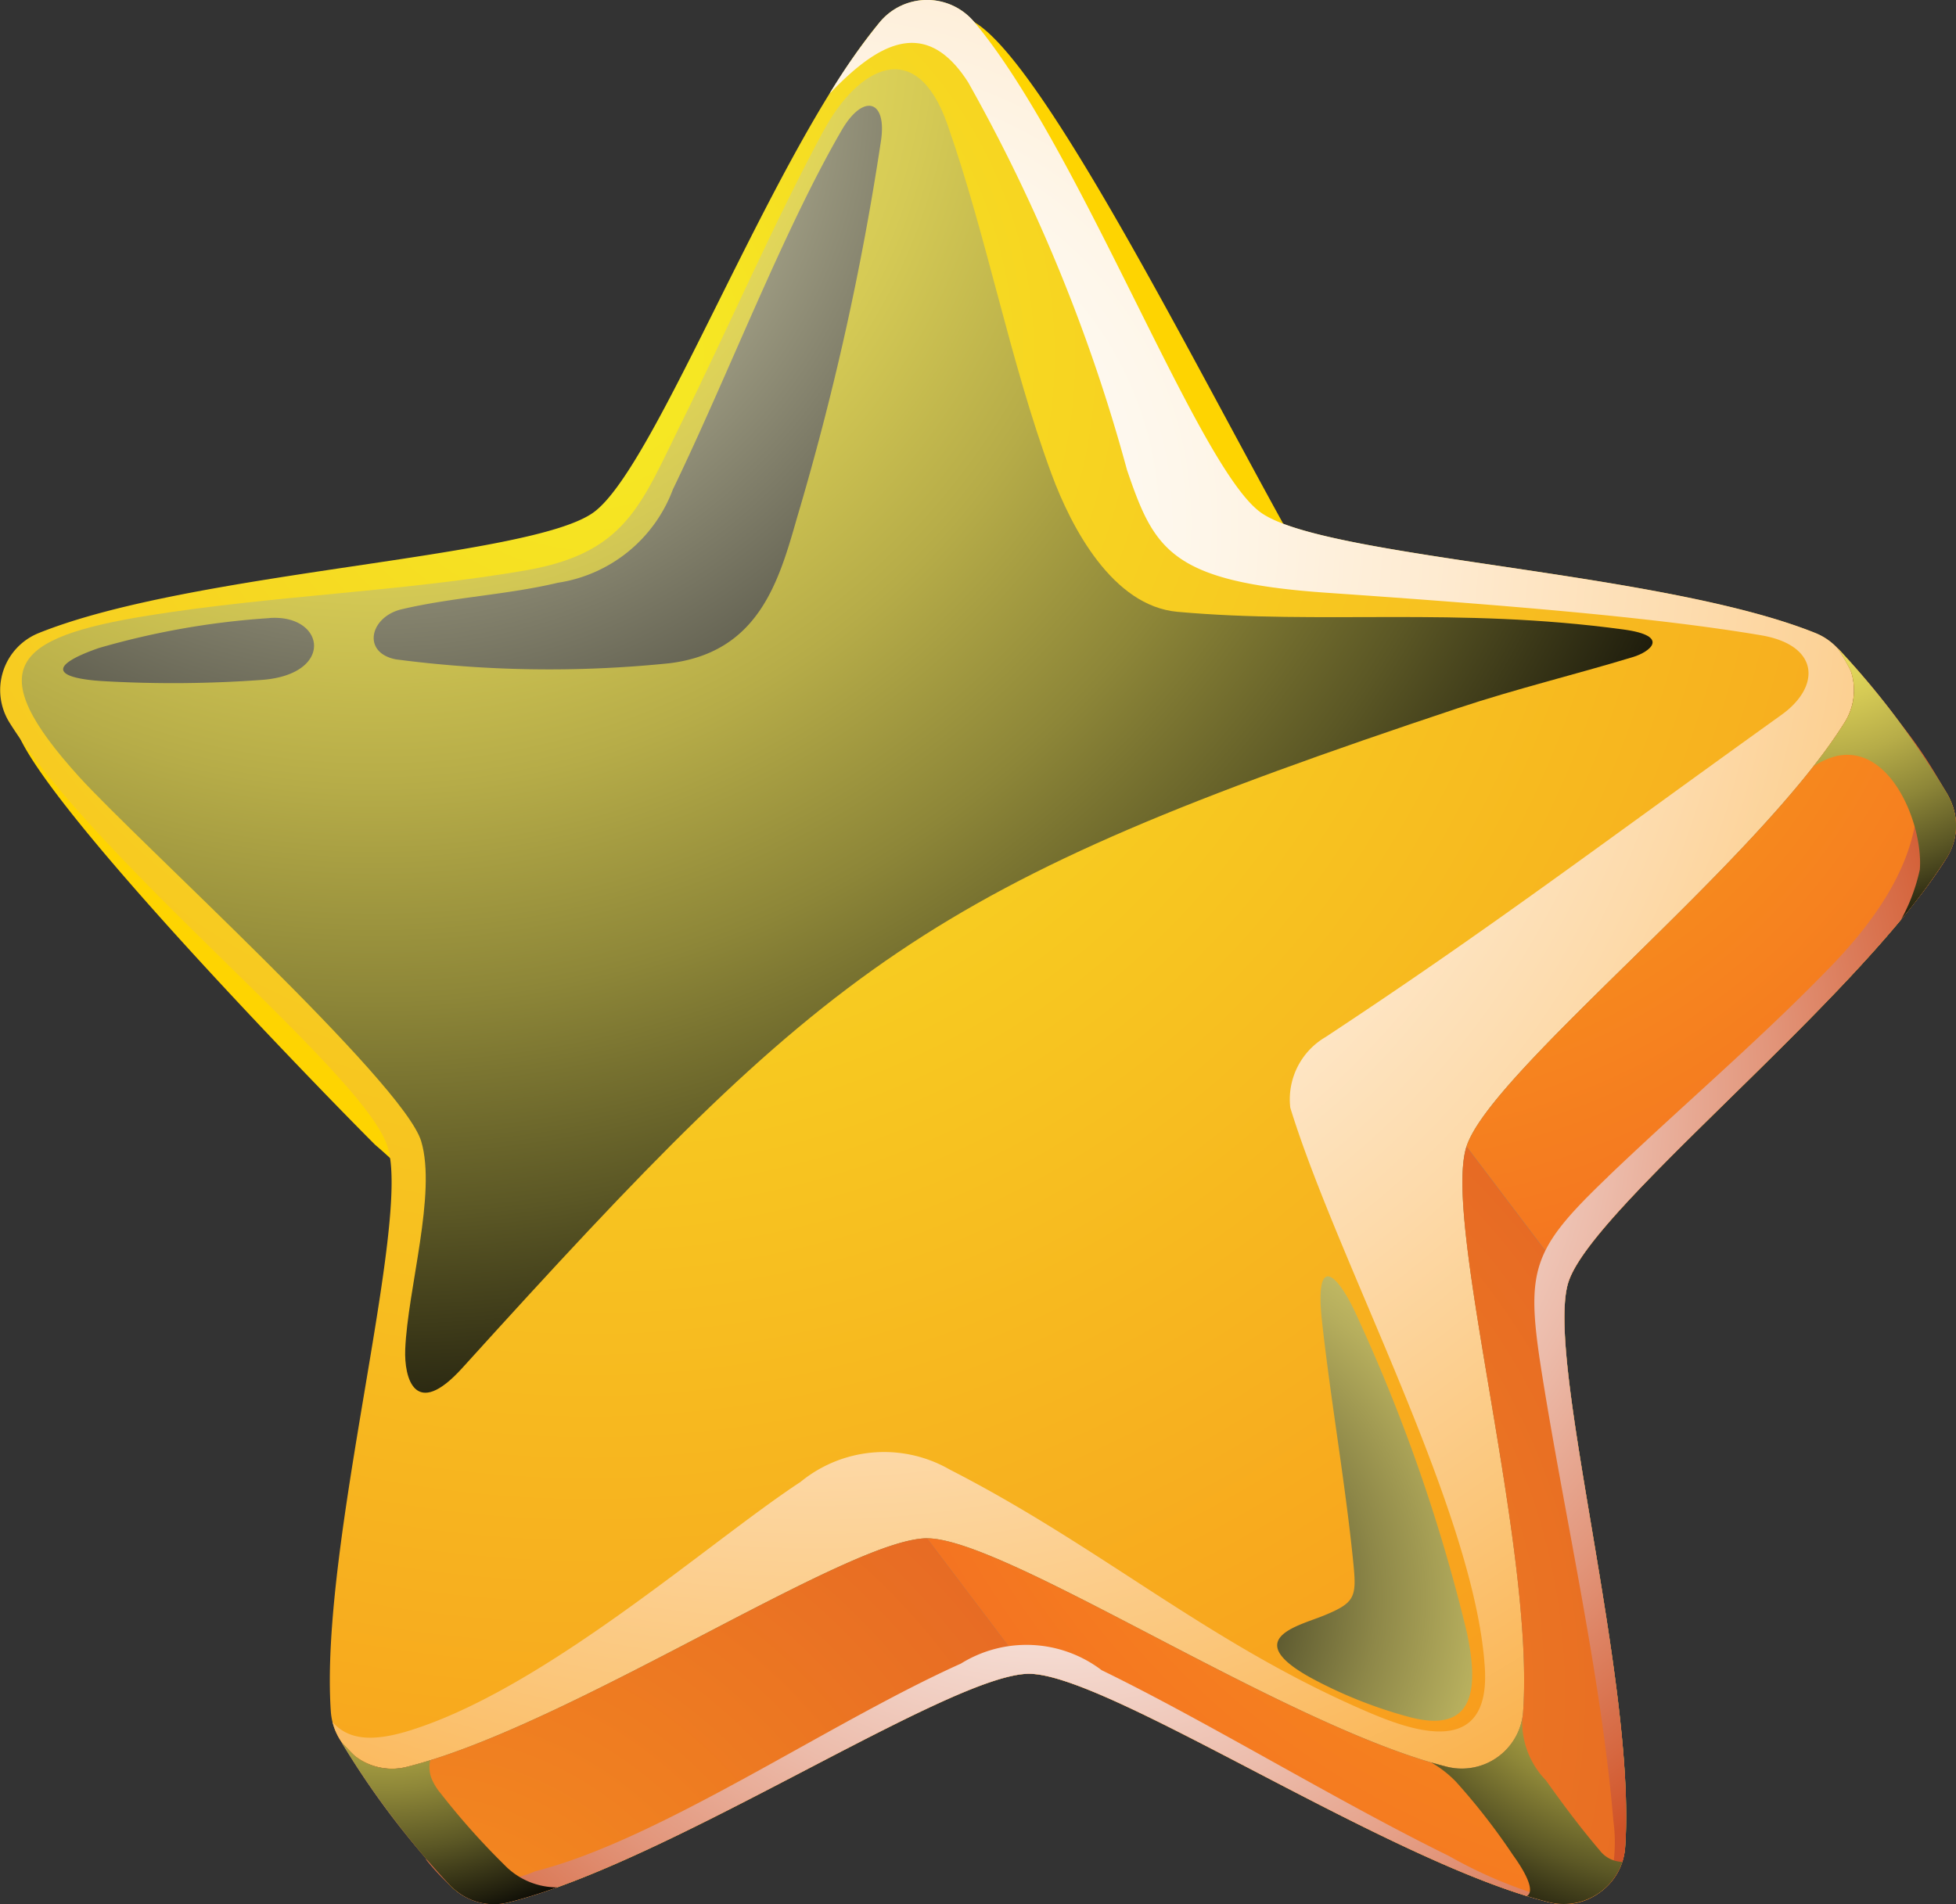 <svg xmlns="http://www.w3.org/2000/svg" xmlns:xlink="http://www.w3.org/1999/xlink" viewBox="0 0 35.203 34.277">
  <rect x="0" y="0" width="35.203" height="34.277" fill="#333333" stroke="none"/>
  <defs>
    <radialGradient id="radial-gradient" cx="262.713" cy="469.261" r="31.189" gradientUnits="userSpaceOnUse">
      <stop offset="0" stop-color="#f6ec23"/>
      <stop offset="1" stop-color="#f8981d"/>
    </radialGradient>
    <radialGradient id="radial-gradient-2" cx="266.765" cy="472.29" r="29.729" gradientUnits="userSpaceOnUse">
      <stop offset="0" stop-color="#fff"/>
      <stop offset="0.103" stop-color="#fffdf9"/>
      <stop offset="0.237" stop-color="#fef6e9"/>
      <stop offset="0.387" stop-color="#feeacf"/>
      <stop offset="0.548" stop-color="#fddaaa"/>
      <stop offset="0.72" stop-color="#fbc67a"/>
      <stop offset="0.897" stop-color="#faad41"/>
      <stop offset="1" stop-color="#f99d1c"/>
    </radialGradient>
    <radialGradient id="radial-gradient-3" cx="258.824" cy="463.318" r="27.368" gradientUnits="userSpaceOnUse">
      <stop offset="0" stop-color="#fef165"/>
      <stop offset="0.111" stop-color="#f9ed63"/>
      <stop offset="0.235" stop-color="#ece05e"/>
      <stop offset="0.366" stop-color="#d5ca55"/>
      <stop offset="0.502" stop-color="#b6ac48"/>
      <stop offset="0.642" stop-color="#8d8638"/>
      <stop offset="0.784" stop-color="#5b5725"/>
      <stop offset="0.926" stop-color="#22200e"/>
      <stop offset="1" stop-color="#010101"/>
    </radialGradient>
    <radialGradient id="radial-gradient-4" cx="258.926" cy="464.379" r="19.825" gradientUnits="userSpaceOnUse">
      <stop offset="0" stop-color="#fefad1"/>
      <stop offset="1" stop-color="#010101"/>
    </radialGradient>
    <radialGradient id="radial-gradient-5" cx="272.284" cy="491.674" r="12.761" gradientUnits="userSpaceOnUse">
      <stop offset="0" stop-color="#010101"/>
      <stop offset="0.074" stop-color="#222012"/>
      <stop offset="0.216" stop-color="#5b582f"/>
      <stop offset="0.358" stop-color="#8d8748"/>
      <stop offset="0.498" stop-color="#b6ae5d"/>
      <stop offset="0.634" stop-color="#d5cc6d"/>
      <stop offset="0.765" stop-color="#ece279"/>
      <stop offset="0.889" stop-color="#f9ef80"/>
      <stop offset="1" stop-color="#fef382"/>
    </radialGradient>
    <radialGradient id="radial-gradient-6" cx="276.396" cy="471.96" r="14.528" gradientUnits="userSpaceOnUse">
      <stop offset="0" stop-color="#fbad18"/>
      <stop offset="1" stop-color="#f47421"/>
    </radialGradient>
    <radialGradient id="radial-gradient-7" cx="269.246" cy="493.383" r="13.353" gradientUnits="userSpaceOnUse">
      <stop offset="0" stop-color="#f7901e"/>
      <stop offset="1" stop-color="#e76b24"/>
    </radialGradient>
    <radialGradient id="radial-gradient-8" cx="283.628" cy="482.763" r="16.685" xlink:href="#radial-gradient-6"/>
    <radialGradient id="radial-gradient-9" cx="259.497" cy="500.043" r="13.361" xlink:href="#radial-gradient-7"/>
    <radialGradient id="radial-gradient-10" cx="270.996" cy="485.967" r="16.855" gradientUnits="userSpaceOnUse">
      <stop offset="0" stop-color="#fff"/>
      <stop offset="0.107" stop-color="#fefbf9"/>
      <stop offset="0.244" stop-color="#faeee9"/>
      <stop offset="0.399" stop-color="#f4d9cf"/>
      <stop offset="0.565" stop-color="#ecbbaa"/>
      <stop offset="0.742" stop-color="#e2957a"/>
      <stop offset="0.924" stop-color="#d66841"/>
      <stop offset="1" stop-color="#d05327"/>
    </radialGradient>
    <radialGradient id="radial-gradient-11" cx="272.098" cy="482.65" r="16.03" xlink:href="#radial-gradient-10"/>
    <radialGradient id="radial-gradient-12" cx="284.7" cy="472.852" r="7.294" xlink:href="#radial-gradient-3"/>
    <radialGradient id="radial-gradient-13" cx="258.938" cy="490.329" r="7.469" xlink:href="#radial-gradient-3"/>
    <radialGradient id="radial-gradient-14" cx="282.468" cy="490.554" r="7.916" xlink:href="#radial-gradient-3"/>
  </defs>
  <g style="isolation: isolate">
    <g id="Layer_1" data-name="Layer 1">
      <g>
        <path d="M279.964,497.123a1.106,1.106,0,0,0,1.372-.997c.206-2.996-1.457-8.824-1.02-10.17.437-1.346,5.209-5.083,6.802-7.628a1.107,1.107,0,0,0-.524-1.613c-2.786-1.122-8.842-1.341-9.987-2.173-.922-.67-5.295-10.283-6.989-11.264-.293-.17-.63.136-.848.396-1.928,2.302-3.02,10.037-4.165,10.869-1.145.832-8.819-.554-11.605.569a1.072,1.072,0,0,0-.638.684c-.271.834,5.818,7.038,6.475,7.692a9.612,9.612,0,0,1,2.06,2.469c.437,1.346-1.226,7.174-1.019,10.17a1.106,1.106,0,0,0,1.372.997c2.913-.729,7.941-4.112,9.357-4.112,1.415,0,6.444,3.383,9.357,4.112Z" transform="translate(-252.087 -462.882)" fill="#fed401" fill-rule="evenodd"/>
        <path d="M278.128,494.686a1.106,1.106,0,0,0,1.372-.997c.207-2.996-1.457-8.823-1.019-10.17.437-1.346,5.208-5.083,6.802-7.628a1.106,1.106,0,0,0-.524-1.613c-2.786-1.122-8.842-1.341-9.987-2.173-1.145-.832-3.225-6.524-5.153-8.827a1.106,1.106,0,0,0-1.696,0c-1.928,2.302-4.008,7.995-5.153,8.827-1.145.832-7.202,1.051-9.987,2.173a1.106,1.106,0,0,0-.524,1.613c1.594,2.545,6.365,6.282,6.802,7.628.438,1.346-1.226,7.174-1.02,10.17a1.106,1.106,0,0,0,1.372.997c2.913-.729,7.941-4.112,9.357-4.112,1.415,0,6.444,3.383,9.357,4.112Z" transform="translate(-252.087 -462.882)" fill-rule="evenodd" fill="url(#radial-gradient)"/>
        <path d="M284.149,475.75c-3.367,2.415-5.263,3.86-8.204,5.799a1.299,1.299,0,0,0-.636,1.273c.862,2.798,3.324,7.282,3.501,10.078.104,1.646-1.3,1.146-2.127.79-2.848-1.226-4.768-2.955-7.5-4.353a2.37,2.37,0,0,0-2.69.222c-1.643,1.078-4.58,3.708-7.025,4.472-.69.216-1.123.165-1.397-.153a1.109,1.109,0,0,0,1.344.807c2.913-.729,7.941-4.112,9.357-4.112,1.415,0,6.444,3.383,9.357,4.112a1.106,1.106,0,0,0,1.372-.997c.207-2.996-1.457-8.824-1.019-10.17.437-1.346,5.208-5.083,6.802-7.628a1.106,1.106,0,0,0-.524-1.613c-2.785-1.122-8.842-1.341-9.987-2.173-1.145-.832-3.225-6.524-5.153-8.827a1.106,1.106,0,0,0-1.696,0,11.234,11.234,0,0,0-.909,1.294c.842-.883,1.716-1.428,2.496-.208a30.435,30.435,0,0,1,2.859,6.978c.489,1.431.781,2.016,3.592,2.211,3.221.223,5.899.441,7.817.765,1.056.178,1.082.922.371,1.432Z" transform="translate(-252.087 -462.882)" fill-rule="evenodd" fill="url(#radial-gradient-2)" style="mix-blend-mode: multiply"/>
        <path d="M266.911,465.23c-.912,1.694-1.71,3.544-2.563,5.269-.727,1.47-.994,2.34-2.811,2.652-2.246.386-4.539.45-6.789.813-2.435.393-3.008.946-1.238,2.9,1.05,1.158,5.842,5.501,6.158,6.563.279.938-.244,2.66-.288,3.745-.021.513.175,1.275,1.026.336,6.617-7.309,8.303-8.673,17.928-11.881,1.037-.345,2.096-.6,3.147-.919.292-.089.686-.378-.177-.495-3.01-.408-5.42-.083-8.027-.318-1.161-.105-1.904-1.503-2.263-2.475-.758-2.054-1.152-4.228-1.874-6.294-.566-1.621-1.616-1.029-2.228.106Z" transform="translate(-252.087 -462.882)" fill-rule="evenodd" fill="url(#radial-gradient-3)" style="mix-blend-mode: screen"/>
        <path d="M259.211,474.751c-.619-.122-.465-.768.106-.902.923-.217,1.888-.258,2.811-.477a2.629,2.629,0,0,0,2.069-1.68c.989-2.043,1.99-4.665,3.041-6.471.38-.653.808-.552.707.177a49.732,49.732,0,0,1-1.52,6.825c-.33,1.162-.703,2.407-2.298,2.599a21.208,21.208,0,0,1-4.915-.071Zm-2.271-.743a14.354,14.354,0,0,0-3.074.539c-.969.338-.768.55.112.598a22,22,0,0,0,2.82-.024c1.32-.098,1.142-1.185.141-1.114Z" transform="translate(-252.087 -462.882)" fill-rule="evenodd" fill="url(#radial-gradient-4)" style="mix-blend-mode: screen"/>
        <path d="M275.893,491.971c-.433.177-1.484.412-.212,1.114a8.19,8.19,0,0,0,1.715.69c1.278.364,1.288-.553,1.096-1.485a30.681,30.681,0,0,0-1.965-5.677c-.351-.798-.787-1.219-.647.055.159,1.441.414,2.872.56,4.314.067.657.045.748-.548.99Z" transform="translate(-252.087 -462.882)" fill-rule="evenodd" fill="url(#radial-gradient-5)" style="mix-blend-mode: screen"/>
        <path d="M258.233,494.244a13.992,13.992,0,0,0,2.098,2.701,1.072,1.072,0,0,0,.919.178c2.913-.729,7.941-4.112,9.357-4.112,1.415,0,6.444,3.383,9.357,4.112a1.106,1.106,0,0,0,1.372-.997c.206-2.996-1.457-8.824-1.02-10.17.437-1.346,5.209-5.083,6.802-7.628a1.072,1.072,0,0,0,.114-.929,13.406,13.406,0,0,0-2.076-2.853,3.676,3.676,0,0,1,.241.415,1.072,1.072,0,0,1-.114.929c-1.594,2.545-6.365,6.282-6.802,7.628-.437,1.346,1.226,7.174,1.019,10.17a1.106,1.106,0,0,1-1.372.997c-2.913-.729-7.941-4.112-9.357-4.112-1.416,0-6.444,3.383-9.357,4.112a1.073,1.073,0,0,1-.919-.178c-.054-.039-.217-.218-.262-.264Z" transform="translate(-252.087 -462.882)" fill="#848484" fill-rule="evenodd"/>
        <path d="M278.481,483.519l1.838,2.431c.45-1.351,5.209-5.081,6.8-7.622a1.072,1.072,0,0,0,.114-.929,1.542,1.542,0,0,0-.103-.232,15.208,15.208,0,0,0-1.973-2.622,3.676,3.676,0,0,1,.241.415,1.072,1.072,0,0,1-.114.929q-.108.172-.234.351c-1.781,2.526-6.15,5.992-6.568,7.277Z" transform="translate(-252.087 -462.882)" fill-rule="evenodd" fill="url(#radial-gradient-6)"/>
        <path d="M280.318,485.951l-1.838-2.431c-.437,1.346,1.226,7.174,1.019,10.17a1.072,1.072,0,0,1-.453.819q-.036.026-.074.05l1.84,2.435q.035-.022.069-.047a1.072,1.072,0,0,0,.453-.819c.206-2.996-1.457-8.824-1.02-10.17l.002-.006Z" transform="translate(-252.087 -462.882)" fill-rule="evenodd" fill="url(#radial-gradient-7)"/>
        <path d="M278.128,494.686c-2.913-.729-7.941-4.112-9.357-4.112l1.842,2.438c1.425.011,6.442,3.384,9.35,4.112a1.068,1.068,0,0,0,.85-.131l-1.84-2.435a1.067,1.067,0,0,1-.845.129Z" transform="translate(-252.087 -462.882)" fill-rule="evenodd" fill="url(#radial-gradient-8)"/>
        <path d="M261.25,497.123c2.913-.729,7.941-4.112,9.357-4.112h.007l-1.842-2.438c-1.339,0-5.913,3.028-8.869,3.972q-.253.081-.488.14a1.073,1.073,0,0,1-.919-.178c-.054-.039-.217-.218-.262-.264a15.596,15.596,0,0,0,1.965,2.589,1.484,1.484,0,0,0,.133.112,1.072,1.072,0,0,0,.919.178Z" transform="translate(-252.087 -462.882)" fill-rule="evenodd" fill="url(#radial-gradient-9)"/>
        <path d="M271.914,492.947a2.235,2.235,0,0,0-2.533-.119c-2.378,1.068-5.417,3.172-7.664,3.739a1.964,1.964,0,0,1-1.976-.228,4.175,4.175,0,0,0,.59.607,1.072,1.072,0,0,0,.919.178c2.913-.729,7.941-4.112,9.357-4.112,1.415,0,6.444,3.383,9.357,4.112a1.118,1.118,0,0,0,.4.029,8.309,8.309,0,0,1-2.204-.864c-2.032-.998-4.365-2.428-6.246-3.342Z" transform="translate(-252.087 -462.882)" fill-rule="evenodd" fill="url(#radial-gradient-10)" style="mix-blend-mode: multiply"/>
        <path d="M281.023,484.068c-1.394,1.334-1.485,1.676-1.175,3.606.416,2.595,1.055,5.382,1.275,7.978a2.876,2.876,0,0,1-.074,1.147,1.067,1.067,0,0,0,.287-.673c.206-2.996-1.457-8.824-1.02-10.17.437-1.346,5.209-5.083,6.802-7.628a1.072,1.072,0,0,0,.114-.929,7.703,7.703,0,0,0-.943-1.494c.574,1.23.45,2.613-1.255,4.377-1.278,1.321-2.684,2.513-4.011,3.784Z" transform="translate(-252.087 -462.882)" fill-rule="evenodd" fill="url(#radial-gradient-11)" style="mix-blend-mode: multiply"/>
        <path d="M285.174,476.485c.957-.178,1.526,1.255,1.465,2.049a3.341,3.341,0,0,1-.336.9,10.606,10.606,0,0,0,.816-1.105,1.072,1.072,0,0,0,.114-.929,1.542,1.542,0,0,0-.103-.232,15.208,15.208,0,0,0-1.973-2.622,3.676,3.676,0,0,1,.241.415,1.072,1.072,0,0,1-.114.929q-.108.172-.234.351c-.1.142-.209.288-.324.435a1.346,1.346,0,0,1,.449-.193Z" transform="translate(-252.087 -462.882)" fill-rule="evenodd" fill="url(#radial-gradient-12)" style="mix-blend-mode: screen"/>
        <path d="M259.999,495.142a1.092,1.092,0,0,1-.122-.194.558.558,0,0,1-.047-.379c-.142.044-.281.083-.415.117a1.073,1.073,0,0,1-.919-.178c-.054-.039-.217-.218-.262-.264a15.596,15.596,0,0,0,1.965,2.589,1.484,1.484,0,0,0,.133.112,1.072,1.072,0,0,0,.919.178c.27-.068.559-.158.862-.267a1.317,1.317,0,0,1-.946-.402,13.175,13.175,0,0,1-1.167-1.313Z" transform="translate(-252.087 -462.882)" fill-rule="evenodd" fill="url(#radial-gradient-13)" style="mix-blend-mode: screen"/>
        <path d="M278.292,494.956a11.632,11.632,0,0,1,1.021,1.313c.208.287.412.647.255.743q.204.063.396.111a1.112,1.112,0,0,0,1.321-.726.526.526,0,0,1-.408-.208c-.344-.403-.661-.828-.968-1.26a1.511,1.511,0,0,1-.426-1.107,1.108,1.108,0,0,1-1.355.863q-.139-.035-.285-.078a1.975,1.975,0,0,1,.448.348Z" transform="translate(-252.087 -462.882)" fill-rule="evenodd" fill="url(#radial-gradient-14)" style="mix-blend-mode: screen"/>
      </g>
    </g>
  </g>
</svg>
